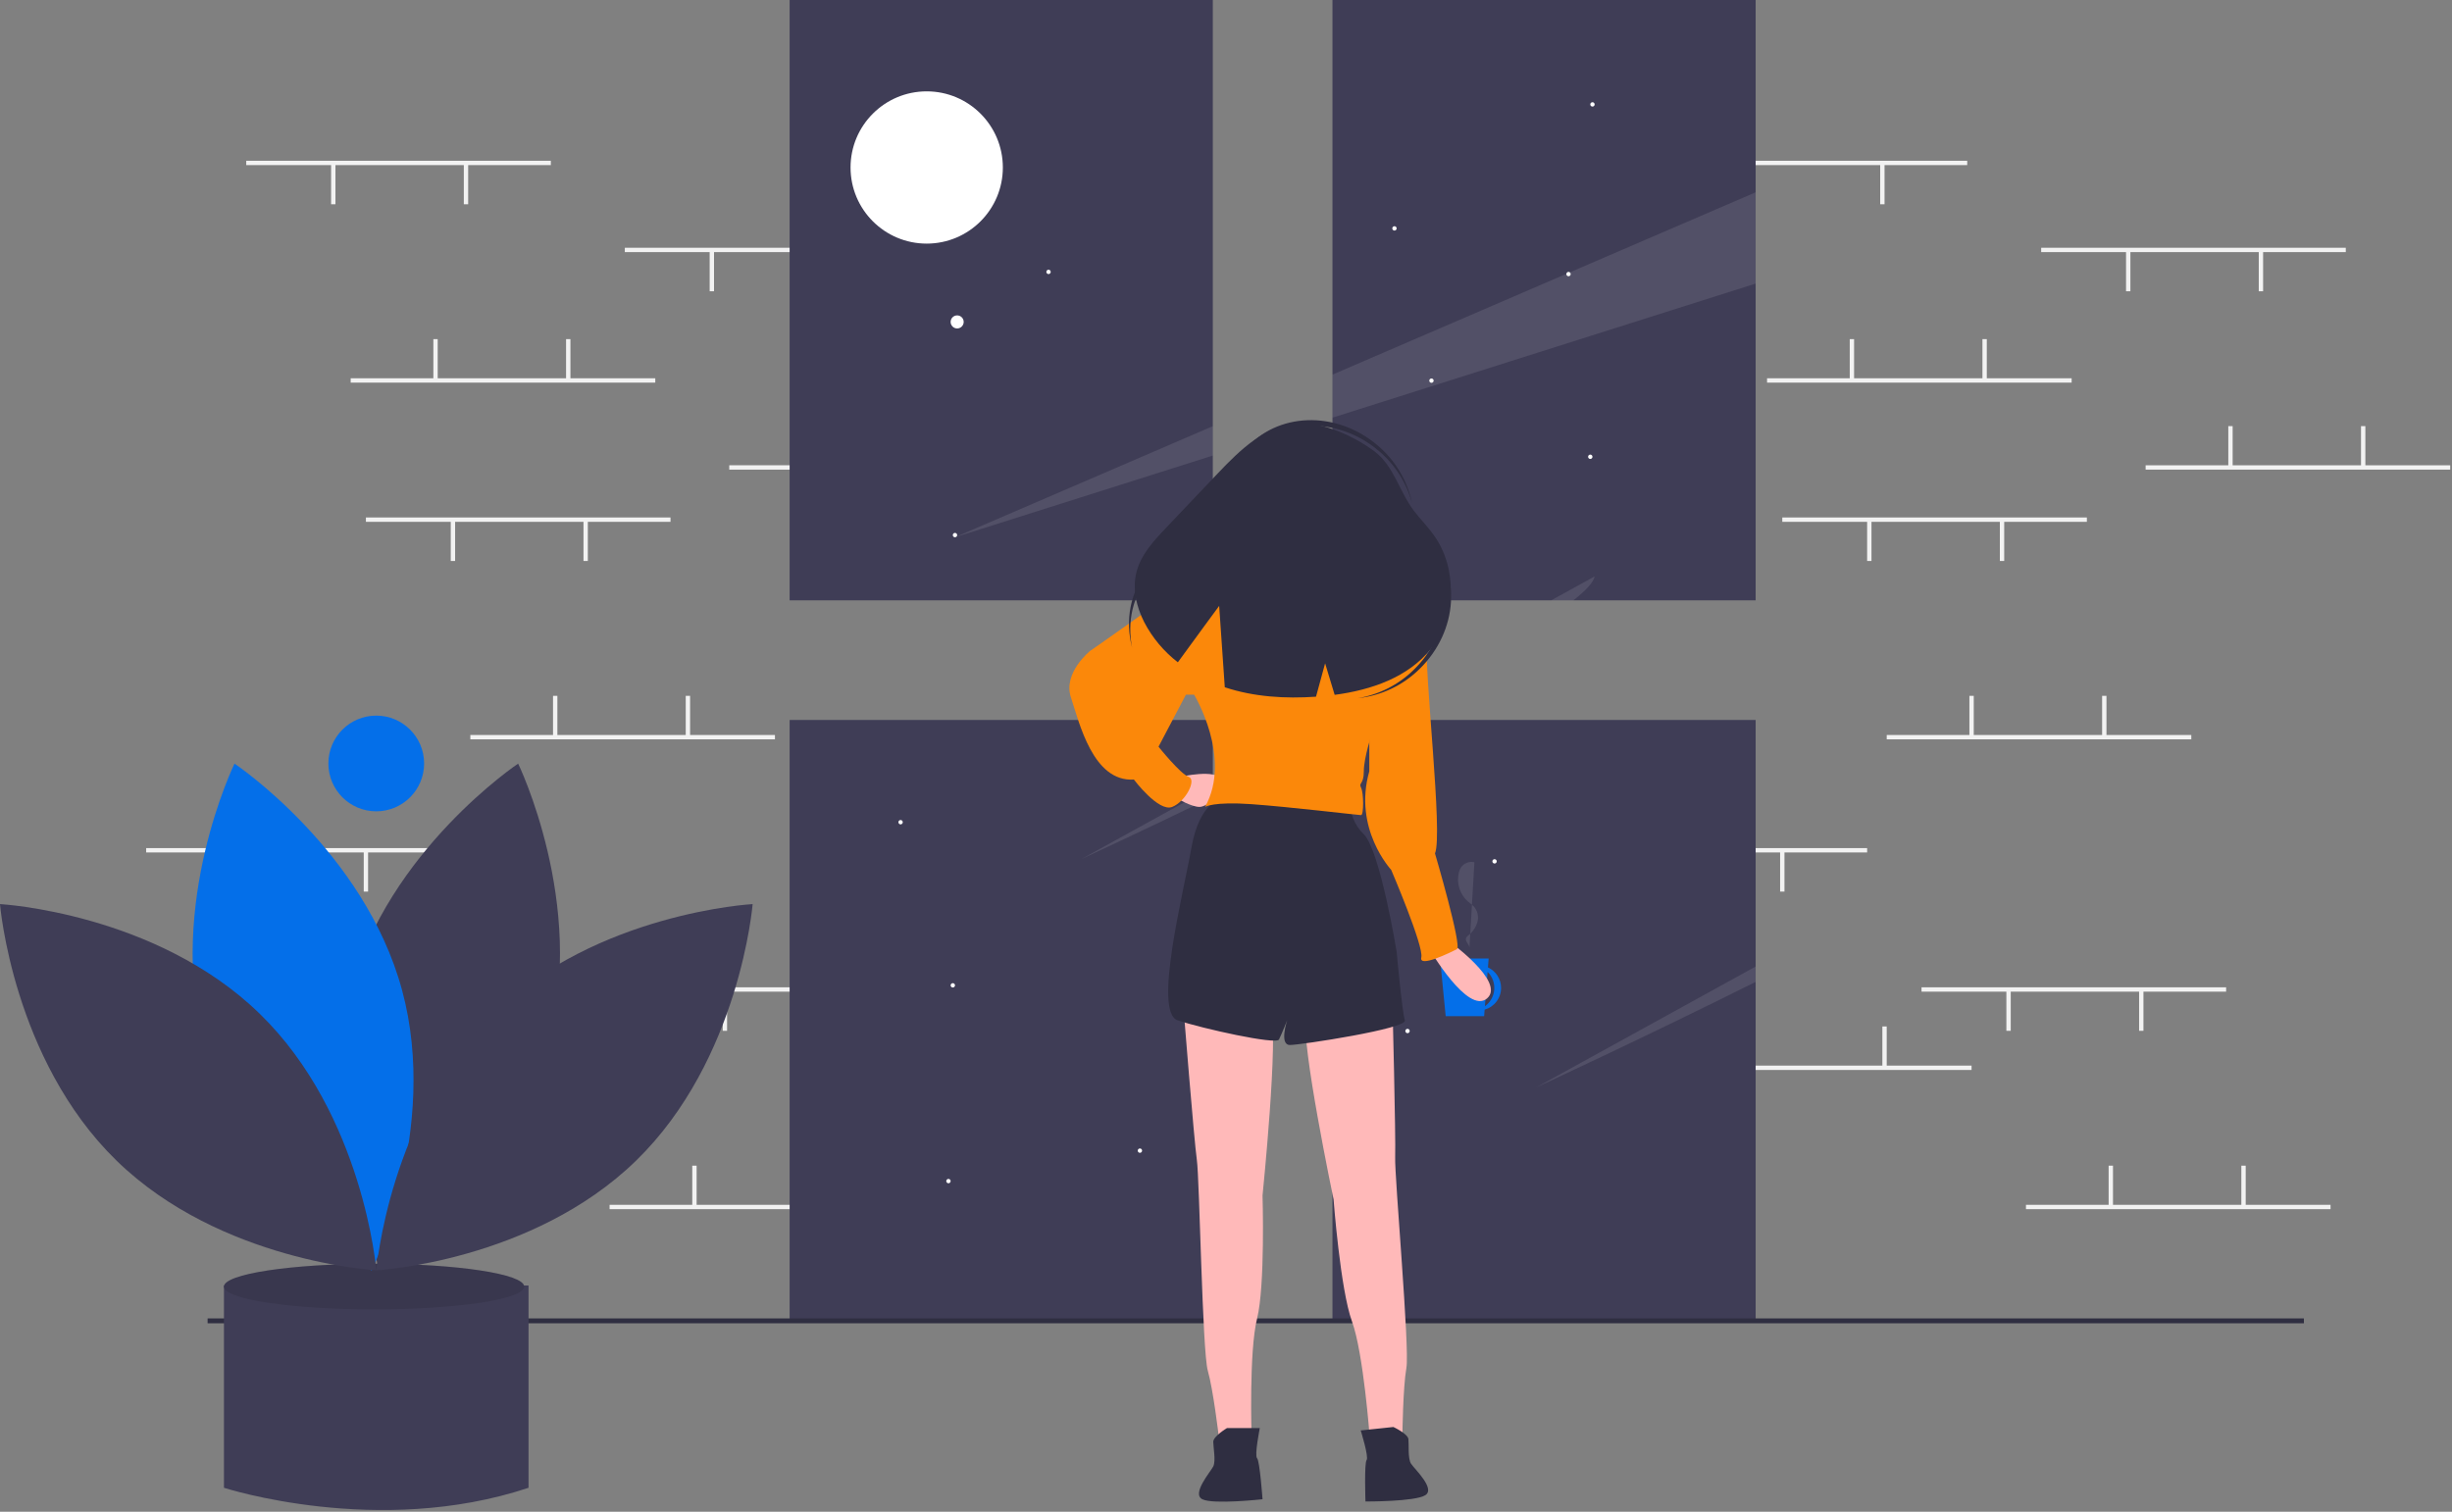 <svg width="1127" height="695" viewBox="0 0 1127 695" fill="none" xmlns="http://www.w3.org/2000/svg">
<rect x="0" y="0" width="1127" height="695" fill="#808080" stroke="none"/>
<g clip-path="url(#clip0_5_2)">
<path d="M301.182 173.908H161.182V175.908H301.182V173.908Z" fill="#F2F2F2"/>
<path d="M201.182 155.908H199.182V174.408H201.182V155.908Z" fill="#F2F2F2"/>
<path d="M262.182 155.908H260.182V174.408H262.182V155.908Z" fill="#F2F2F2"/>
<path d="M253.182 73.908H113.182V75.908H253.182V73.908Z" fill="#F2F2F2"/>
<path d="M215.182 75.408H213.182V93.908H215.182V75.408Z" fill="#F2F2F2"/>
<path d="M154.182 75.408H152.182V93.908H154.182V75.408Z" fill="#F2F2F2"/>
<path d="M475.182 213.908H335.182V215.908H475.182V213.908Z" fill="#F2F2F2"/>
<path d="M375.182 195.908H373.182V214.408H375.182V195.908Z" fill="#F2F2F2"/>
<path d="M436.182 195.908H434.182V214.408H436.182V195.908Z" fill="#F2F2F2"/>
<path d="M427.182 113.908H287.182V115.908H427.182V113.908Z" fill="#F2F2F2"/>
<path d="M389.182 115.408H387.182V133.908H389.182V115.408Z" fill="#F2F2F2"/>
<path d="M328.182 115.408H326.182V133.908H328.182V115.408Z" fill="#F2F2F2"/>
<path d="M420.182 553.908H280.182V555.908H420.182V553.908Z" fill="#F2F2F2"/>
<path d="M320.182 535.908H318.182V554.408H320.182V535.908Z" fill="#F2F2F2"/>
<path d="M381.182 535.908H379.182V554.408H381.182V535.908Z" fill="#F2F2F2"/>
<path d="M372.182 453.908H232.182V455.908H372.182V453.908Z" fill="#F2F2F2"/>
<path d="M334.182 455.408H332.182V473.908H334.182V455.408Z" fill="#F2F2F2"/>
<path d="M273.182 455.408H271.182V473.908H273.182V455.408Z" fill="#F2F2F2"/>
<path d="M356.182 337.908H216.182V339.908H356.182V337.908Z" fill="#F2F2F2"/>
<path d="M256.182 319.908H254.182V338.408H256.182V319.908Z" fill="#F2F2F2"/>
<path d="M317.182 319.908H315.182V338.408H317.182V319.908Z" fill="#F2F2F2"/>
<path d="M308.182 237.908H168.182V239.908H308.182V237.908Z" fill="#F2F2F2"/>
<path d="M270.182 239.408H268.182V257.908H270.182V239.408Z" fill="#F2F2F2"/>
<path d="M209.182 239.408H207.182V257.908H209.182V239.408Z" fill="#F2F2F2"/>
<path d="M255.182 489.908H115.182V491.908H255.182V489.908Z" fill="#F2F2F2"/>
<path d="M155.182 471.908H153.182V490.408H155.182V471.908Z" fill="#F2F2F2"/>
<path d="M216.182 471.908H214.182V490.408H216.182V471.908Z" fill="#F2F2F2"/>
<path d="M207.182 389.908H67.182V391.908H207.182V389.908Z" fill="#F2F2F2"/>
<path d="M169.182 391.408H167.182V409.908H169.182V391.408Z" fill="#F2F2F2"/>
<path d="M108.182 391.408H106.182V409.908H108.182V391.408Z" fill="#F2F2F2"/>
<path d="M952.182 173.908H812.182V175.908H952.182V173.908Z" fill="#F2F2F2"/>
<path d="M852.182 155.908H850.182V174.408H852.182V155.908Z" fill="#F2F2F2"/>
<path d="M913.182 155.908H911.182V174.408H913.182V155.908Z" fill="#F2F2F2"/>
<path d="M904.182 73.908H764.182V75.908H904.182V73.908Z" fill="#F2F2F2"/>
<path d="M866.182 75.408H864.182V93.908H866.182V75.408Z" fill="#F2F2F2"/>
<path d="M805.182 75.408H803.182V93.908H805.182V75.408Z" fill="#F2F2F2"/>
<path d="M1126.18 213.908H986.182V215.908H1126.18V213.908Z" fill="#F2F2F2"/>
<path d="M1026.18 195.908H1024.18V214.408H1026.18V195.908Z" fill="#F2F2F2"/>
<path d="M1087.18 195.908H1085.18V214.408H1087.18V195.908Z" fill="#F2F2F2"/>
<path d="M1078.18 113.908H938.182V115.908H1078.18V113.908Z" fill="#F2F2F2"/>
<path d="M1040.18 115.408H1038.18V133.908H1040.18V115.408Z" fill="#F2F2F2"/>
<path d="M979.182 115.408H977.182V133.908H979.182V115.408Z" fill="#F2F2F2"/>
<path d="M1071.18 553.908H931.182V555.908H1071.18V553.908Z" fill="#F2F2F2"/>
<path d="M971.182 535.908H969.182V554.408H971.182V535.908Z" fill="#F2F2F2"/>
<path d="M1032.18 535.908H1030.18V554.408H1032.18V535.908Z" fill="#F2F2F2"/>
<path d="M1023.18 453.908H883.182V455.908H1023.18V453.908Z" fill="#F2F2F2"/>
<path d="M985.182 455.408H983.182V473.908H985.182V455.408Z" fill="#F2F2F2"/>
<path d="M924.182 455.408H922.182V473.908H924.182V455.408Z" fill="#F2F2F2"/>
<path d="M1007.18 337.908H867.182V339.908H1007.18V337.908Z" fill="#F2F2F2"/>
<path d="M907.182 319.908H905.182V338.408H907.182V319.908Z" fill="#F2F2F2"/>
<path d="M968.182 319.908H966.182V338.408H968.182V319.908Z" fill="#F2F2F2"/>
<path d="M959.182 237.908H819.182V239.908H959.182V237.908Z" fill="#F2F2F2"/>
<path d="M921.182 239.408H919.182V257.908H921.182V239.408Z" fill="#F2F2F2"/>
<path d="M860.182 239.408H858.182V257.908H860.182V239.408Z" fill="#F2F2F2"/>
<path d="M906.182 489.908H766.182V491.908H906.182V489.908Z" fill="#F2F2F2"/>
<path d="M806.182 471.908H804.182V490.408H806.182V471.908Z" fill="#F2F2F2"/>
<path d="M867.182 471.908H865.182V490.408H867.182V471.908Z" fill="#F2F2F2"/>
<path d="M858.182 389.908H718.182V391.908H858.182V389.908Z" fill="#F2F2F2"/>
<path d="M820.182 391.408H818.182V409.908H820.182V391.408Z" fill="#F2F2F2"/>
<path d="M759.182 391.408H757.182V409.908H759.182V391.408Z" fill="#F2F2F2"/>
<path d="M557.434 0H362.934V276H557.434V0Z" fill="#3F3D56"/>
<path d="M806.934 331H612.434V607H806.934V331Z" fill="#3F3D56"/>
<path d="M806.934 0H612.434V276H806.934V0Z" fill="#3F3D56"/>
<path d="M557.434 331H362.934V607H557.434V331Z" fill="#3F3D56"/>
<path d="M1058.93 606.131H95.424V608.372H1058.93V606.131Z" fill="#2F2E41"/>
<path d="M113.934 591H102.934V684C102.934 684 173.934 707 242.934 684V591H113.934Z" fill="#3F3D56"/>
<path d="M171.934 602C210.042 602 240.934 597.299 240.934 591.5C240.934 585.701 210.042 581 171.934 581C133.826 581 102.934 585.701 102.934 591.5C102.934 597.299 133.826 602 171.934 602Z" fill="#3F3D56"/>
<path opacity="0.1" d="M171.934 602C210.042 602 240.934 597.299 240.934 591.5C240.934 585.701 210.042 581 171.934 581C133.826 581 102.934 585.701 102.934 591.5C102.934 597.299 133.826 602 171.934 602Z" fill="black"/>
<path d="M252.142 479.886C234.736 544.231 175.115 584.081 175.115 584.081C175.115 584.081 143.715 519.608 161.121 455.263C178.528 390.919 238.149 351.068 238.149 351.068C238.149 351.068 269.548 415.541 252.142 479.886Z" fill="#3F3D56"/>
<path d="M93.792 479.886C111.198 544.231 170.819 584.081 170.819 584.081C170.819 584.081 202.219 519.608 184.812 455.263C167.406 390.919 107.785 351.068 107.785 351.068C107.785 351.068 76.385 415.541 93.792 479.886Z" fill="#046FE9"/>
<path d="M119.369 466.058C167.133 512.554 172.967 584.029 172.967 584.029C172.967 584.029 101.361 580.119 53.597 533.623C5.834 487.127 0 415.652 0 415.652C0 415.652 71.606 419.562 119.369 466.058Z" fill="#3F3D56"/>
<path d="M226.564 466.058C178.801 512.554 172.967 584.029 172.967 584.029C172.967 584.029 244.573 580.119 292.336 533.623C340.1 487.127 345.934 415.652 345.934 415.652C345.934 415.652 274.328 419.562 226.564 466.058Z" fill="#3F3D56"/>
<path d="M172.934 373C185.084 373 194.934 363.15 194.934 351C194.934 338.85 185.084 329 172.934 329C160.784 329 150.934 338.85 150.934 351C150.934 363.15 160.784 373 172.934 373Z" fill="#046FE9"/>
<path d="M439.934 151C441.591 151 442.934 149.657 442.934 148C442.934 146.343 441.591 145 439.934 145C438.277 145 436.934 146.343 436.934 148C436.934 149.657 438.277 151 439.934 151Z" fill="white"/>
<path d="M425.934 112C445.264 112 460.934 96.33 460.934 77C460.934 57.67 445.264 42 425.934 42C406.604 42 390.934 57.67 390.934 77C390.934 96.33 406.604 112 425.934 112Z" fill="white"/>
<path d="M481.934 126C482.486 126 482.934 125.552 482.934 125C482.934 124.448 482.486 124 481.934 124C481.382 124 480.934 124.448 480.934 125C480.934 125.552 481.382 126 481.934 126Z" fill="white"/>
<path d="M657.934 176C658.486 176 658.934 175.552 658.934 175C658.934 174.448 658.486 174 657.934 174C657.382 174 656.934 174.448 656.934 175C656.934 175.552 657.382 176 657.934 176Z" fill="white"/>
<path d="M646.934 475C647.486 475 647.934 474.552 647.934 474C647.934 473.448 647.486 473 646.934 473C646.382 473 645.934 473.448 645.934 474C645.934 474.552 646.382 475 646.934 475Z" fill="white"/>
<path d="M435.934 544C436.486 544 436.934 543.552 436.934 543C436.934 542.448 436.486 542 435.934 542C435.382 542 434.934 542.448 434.934 543C434.934 543.552 435.382 544 435.934 544Z" fill="white"/>
<path d="M730.934 211C731.486 211 731.934 210.552 731.934 210C731.934 209.448 731.486 209 730.934 209C730.382 209 729.934 209.448 729.934 210C729.934 210.552 730.382 211 730.934 211Z" fill="white"/>
<path d="M720.934 127C721.486 127 721.934 126.552 721.934 126C721.934 125.448 721.486 125 720.934 125C720.382 125 719.934 125.448 719.934 126C719.934 126.552 720.382 127 720.934 127Z" fill="white"/>
<path d="M686.934 397C687.486 397 687.934 396.552 687.934 396C687.934 395.448 687.486 395 686.934 395C686.382 395 685.934 395.448 685.934 396C685.934 396.552 686.382 397 686.934 397Z" fill="white"/>
<path d="M632.934 247C633.486 247 633.934 246.552 633.934 246C633.934 245.448 633.486 245 632.934 245C632.382 245 631.934 245.448 631.934 246C631.934 246.552 632.382 247 632.934 247Z" fill="white"/>
<path d="M640.934 106C641.486 106 641.934 105.552 641.934 105C641.934 104.448 641.486 104 640.934 104C640.382 104 639.934 104.448 639.934 105C639.934 105.552 640.382 106 640.934 106Z" fill="white"/>
<path d="M731.934 49C732.486 49 732.934 48.552 732.934 48C732.934 47.448 732.486 47 731.934 47C731.382 47 730.934 47.448 730.934 48C730.934 48.552 731.382 49 731.934 49Z" fill="white"/>
<path d="M437.934 454C438.486 454 438.934 453.552 438.934 453C438.934 452.448 438.486 452 437.934 452C437.382 452 436.934 452.448 436.934 453C436.934 453.552 437.382 454 437.934 454Z" fill="white"/>
<path d="M523.934 530C524.486 530 524.934 529.552 524.934 529C524.934 528.448 524.486 528 523.934 528C523.382 528 522.934 528.448 522.934 529C522.934 529.552 523.382 530 523.934 530Z" fill="white"/>
<path d="M413.934 379C414.486 379 414.934 378.552 414.934 378C414.934 377.448 414.486 377 413.934 377C413.382 377 412.934 377.448 412.934 378C412.934 378.552 413.382 379 413.934 379Z" fill="white"/>
<path d="M438.934 247C439.486 247 439.934 246.552 439.934 246C439.934 245.448 439.486 245 438.934 245C438.382 245 437.934 245.448 437.934 246C437.934 246.552 438.382 247 438.934 247Z" fill="white"/>
<path opacity="0.1" d="M438.934 247L557.434 195.93V209.45L438.934 247Z" fill="white"/>
<path opacity="0.1" d="M806.934 88.41V130.38L612.434 192.02V172.23L806.934 88.41Z" fill="white"/>
<path opacity="0.1" d="M496.974 394.98L557.434 361.67V366.3C523.624 382.67 498.154 394.44 496.974 394.98Z" fill="white"/>
<path opacity="0.1" d="M613.114 331H628.364C623.074 333.73 617.764 336.44 612.434 339.13V331.38L613.114 331Z" fill="white"/>
<path opacity="0.1" d="M732.934 265C732.474 267.65 728.984 271.41 723.174 276H712.964L732.934 265Z" fill="white"/>
<path opacity="0.1" d="M806.934 444.36V451.42C755.014 477.33 707.584 499.24 705.974 499.98L806.934 444.36Z" fill="white"/>
<path d="M689.934 454.187C689.933 452.204 689.364 450.262 688.294 448.592C687.225 446.921 685.699 445.592 683.898 444.761L684.218 440.677H661.874L664.472 467.178H682.139L682.375 464.179C684.55 463.563 686.466 462.254 687.83 460.451C689.194 458.648 689.933 456.449 689.934 454.187V454.187ZM682.499 462.598L683.736 446.819C684.809 447.878 685.638 449.158 686.164 450.571C686.69 451.983 686.902 453.493 686.784 454.996C686.667 456.499 686.222 457.958 685.482 459.271C684.741 460.584 683.723 461.719 682.499 462.598Z" fill="#046FE9"/>
<path d="M665.844 432.617C665.844 432.617 692.264 451.489 683.457 459.037C674.65 466.586 657.037 436.392 657.037 436.392L665.844 432.617Z" fill="#FFB9B9"/>
<path d="M543.808 461.554C543.808 461.554 548.841 524.458 550.099 533.265C551.357 542.072 552.615 621.332 555.131 630.139C557.647 638.945 560.164 660.333 560.164 660.333H575.261C575.261 660.333 574.003 621.332 577.777 606.235C581.551 591.138 580.293 549.62 580.293 549.62C580.293 549.62 587.842 475.393 584.067 465.328C580.293 455.263 543.808 461.554 543.808 461.554Z" fill="#FFB9B9"/>
<path d="M563.938 656.559C563.938 656.559 557.647 660.333 557.647 662.849C557.647 665.366 558.905 671.656 557.647 674.172C556.389 676.688 547.583 686.753 552.615 689.269C557.647 691.786 580.293 689.269 580.293 689.269C580.293 689.269 579.035 671.656 577.777 670.398C576.519 669.14 579.035 656.559 579.035 656.559H563.938Z" fill="#2F2E41"/>
<path d="M639.983 460.012C639.983 460.012 641.581 523.098 641.254 531.988C640.927 540.878 647.996 619.832 646.418 628.854C644.84 637.877 644.583 659.41 644.583 659.41L629.569 660.995C629.569 660.995 626.726 622.077 621.388 607.46C616.05 592.842 612.943 551.422 612.943 551.422C612.943 551.422 597.645 478.397 600.342 467.991C603.039 457.586 639.983 460.012 639.983 460.012Z" fill="#FFB9B9"/>
<path d="M640.433 656.053C640.433 656.053 647.085 659.146 647.349 661.648C647.613 664.15 647.022 670.538 648.538 672.909C650.053 675.279 659.867 684.364 655.127 687.394C650.387 690.425 627.602 690.299 627.602 690.299C627.602 690.299 627.004 672.651 628.123 671.268C629.242 669.885 625.419 657.637 625.419 657.637L640.433 656.053Z" fill="#2F2E41"/>
<path d="M561.422 367.196C561.422 367.196 551.357 368.454 547.583 389.842C543.808 411.23 529.969 465.328 541.292 469.102C552.615 472.877 586.584 480.425 587.842 477.909C589.1 475.393 591.616 469.102 591.616 469.102C591.616 469.102 587.842 480.425 592.874 480.425C597.907 480.425 646.972 472.877 645.714 469.102C644.456 465.328 641.94 437.65 641.94 437.65C641.94 437.65 634.391 391.1 626.843 383.552C624.658 381.454 622.962 378.902 621.875 376.075C620.788 373.248 620.336 370.217 620.552 367.196H561.422Z" fill="#2F2E41"/>
<path d="M542.55 357.131C542.55 357.131 558.905 353.357 561.422 358.39C563.938 363.422 555.131 370.971 551.357 370.971C547.583 370.971 541.292 367.196 541.292 367.196L542.55 357.131Z" fill="#FFB9B9"/>
<path d="M600.453 248.543C612.96 248.543 623.098 238.404 623.098 225.897C623.098 213.39 612.96 203.251 600.453 203.251C587.946 203.251 577.807 213.39 577.807 225.897C577.807 238.404 587.946 248.543 600.453 248.543Z" fill="#FFB9B9"/>
<path d="M586.771 241.413C586.771 241.413 584.067 261.516 581.551 261.516C579.035 261.516 600.423 272.839 600.423 272.839L616.778 270.323L621.81 262.774C621.81 262.774 614.006 250.652 614.006 240.587C614.006 230.522 586.771 241.413 586.771 241.413Z" fill="#FFB9B9"/>
<path d="M591.616 261.516C591.616 261.516 587.842 259 586.584 259H576.519C575.261 259 558.905 262.774 558.905 262.774L548.841 319.388C548.841 319.388 566.454 348.325 553.873 370.97C553.873 370.97 557.647 368.454 575.261 369.712C592.874 370.97 624.327 374.745 625.585 374.745C626.843 374.745 626.843 364.68 625.585 362.164C624.327 359.648 626.843 360.906 626.843 354.615C626.843 348.325 630.617 337.002 630.617 337.002L648.23 272.839C648.23 272.839 625.585 260.258 621.81 261.516C618.036 262.774 606.713 266.548 604.197 265.29C601.681 264.032 591.616 261.516 591.616 261.516Z" fill="#FB880A"/>
<path d="M562.68 264.032L558.905 262.774C558.905 262.774 551.357 261.516 542.55 269.065C533.744 276.613 501.033 299.259 501.033 299.259C501.033 299.259 488.452 309.324 492.226 320.647C496.001 331.969 502.291 359.648 521.163 358.39C521.163 358.39 532.485 373.487 538.776 370.971C545.066 368.454 550.099 358.39 546.325 357.132C542.55 355.873 532.485 343.292 532.485 343.292L545.066 319.389H548.841L562.68 311.84L562.68 264.032Z" fill="#FB880A"/>
<path d="M638.166 271.581L648.23 272.839C648.23 272.839 657.037 276.613 655.779 292.968C654.521 309.324 663.328 383.552 659.553 392.358C659.553 392.358 672.134 435.134 669.618 436.392C667.102 437.65 652.005 445.198 653.263 440.166C654.521 435.134 639.424 399.907 639.424 399.907C639.424 399.907 621.81 381.035 629.359 354.615V333.228L638.166 271.581Z" fill="#FB880A"/>
<path d="M659.168 246.231C656.361 242.261 652.909 238.792 649.946 234.938C643.117 226.05 640.755 214.207 631.59 207.392C622.522 200.647 608.132 194.01 596.784 194.541C581.828 195.242 569.965 206.844 559.655 217.701C551.776 225.997 543.898 234.294 536.019 242.59C530.32 248.592 524.41 254.964 522.355 262.982C520.381 270.688 522.308 278.967 525.922 286.053C529.678 293.241 534.947 299.531 541.366 304.488C549.277 293.594 560.362 278.551 560.362 278.551L562.942 315.968C576.346 320.411 590.745 321.284 604.87 320.302L609.054 304.961L613.446 319.452C630.326 317.215 647.284 311.386 657.734 298.214C669.287 283.65 669.9 261.409 659.168 246.231Z" fill="#2F2E41"/>
<path d="M564.905 242.452C562.571 230.73 565.093 218.585 572.935 209.284C587.422 192.102 614.542 191.136 633.51 207.129C641.079 213.439 646.51 221.936 649.059 231.455C646.881 220.918 641.189 211.434 632.916 204.554C613.948 188.562 586.827 189.527 572.34 206.71C563.923 216.694 561.634 229.955 564.905 242.452Z" fill="#2F2E41"/>
<path d="M520.339 297.747C518.004 286.025 520.527 273.88 528.368 264.58C542.855 247.397 569.976 246.432 588.944 262.424C596.513 268.734 601.944 277.231 604.493 286.75C602.314 276.213 596.623 266.729 588.35 259.849C569.382 243.857 542.261 244.822 527.774 262.005C519.356 271.989 517.068 285.25 520.339 297.747Z" fill="#2F2E41"/>
<path d="M621.411 236.166C633.306 234.995 645.144 238.699 653.629 247.417C669.304 263.524 667.598 290.608 649.819 307.912C642.795 314.823 633.805 319.393 624.082 320.994C634.782 319.862 644.78 315.13 652.44 307.574C670.219 290.27 671.925 263.185 656.25 247.079C647.142 237.721 634.17 234.14 621.411 236.166Z" fill="#2F2E41"/>
<path opacity="0.1" d="M677.671 396.405C676.514 396.136 675.303 396.225 674.197 396.659C673.092 397.094 672.144 397.853 671.48 398.838C671.011 399.598 670.674 400.432 670.48 401.304C669.931 403.691 670.041 406.183 670.798 408.513C671.555 410.842 672.931 412.923 674.778 414.531C675.748 415.245 676.666 416.024 677.528 416.865C678.326 417.831 678.88 418.974 679.143 420.199C679.407 421.424 679.372 422.694 679.042 423.903C678.349 426.324 676.904 428.461 674.915 430.006C674.5 430.288 674.154 430.659 673.9 431.092C673.224 432.539 674.969 433.917 675.413 435.452" fill="white"/>
</g>
<defs>
<clipPath id="clip0_5_2">
<rect width="1126.18" height="694.222" fill="white"/>
</clipPath>
</defs>
</svg>
